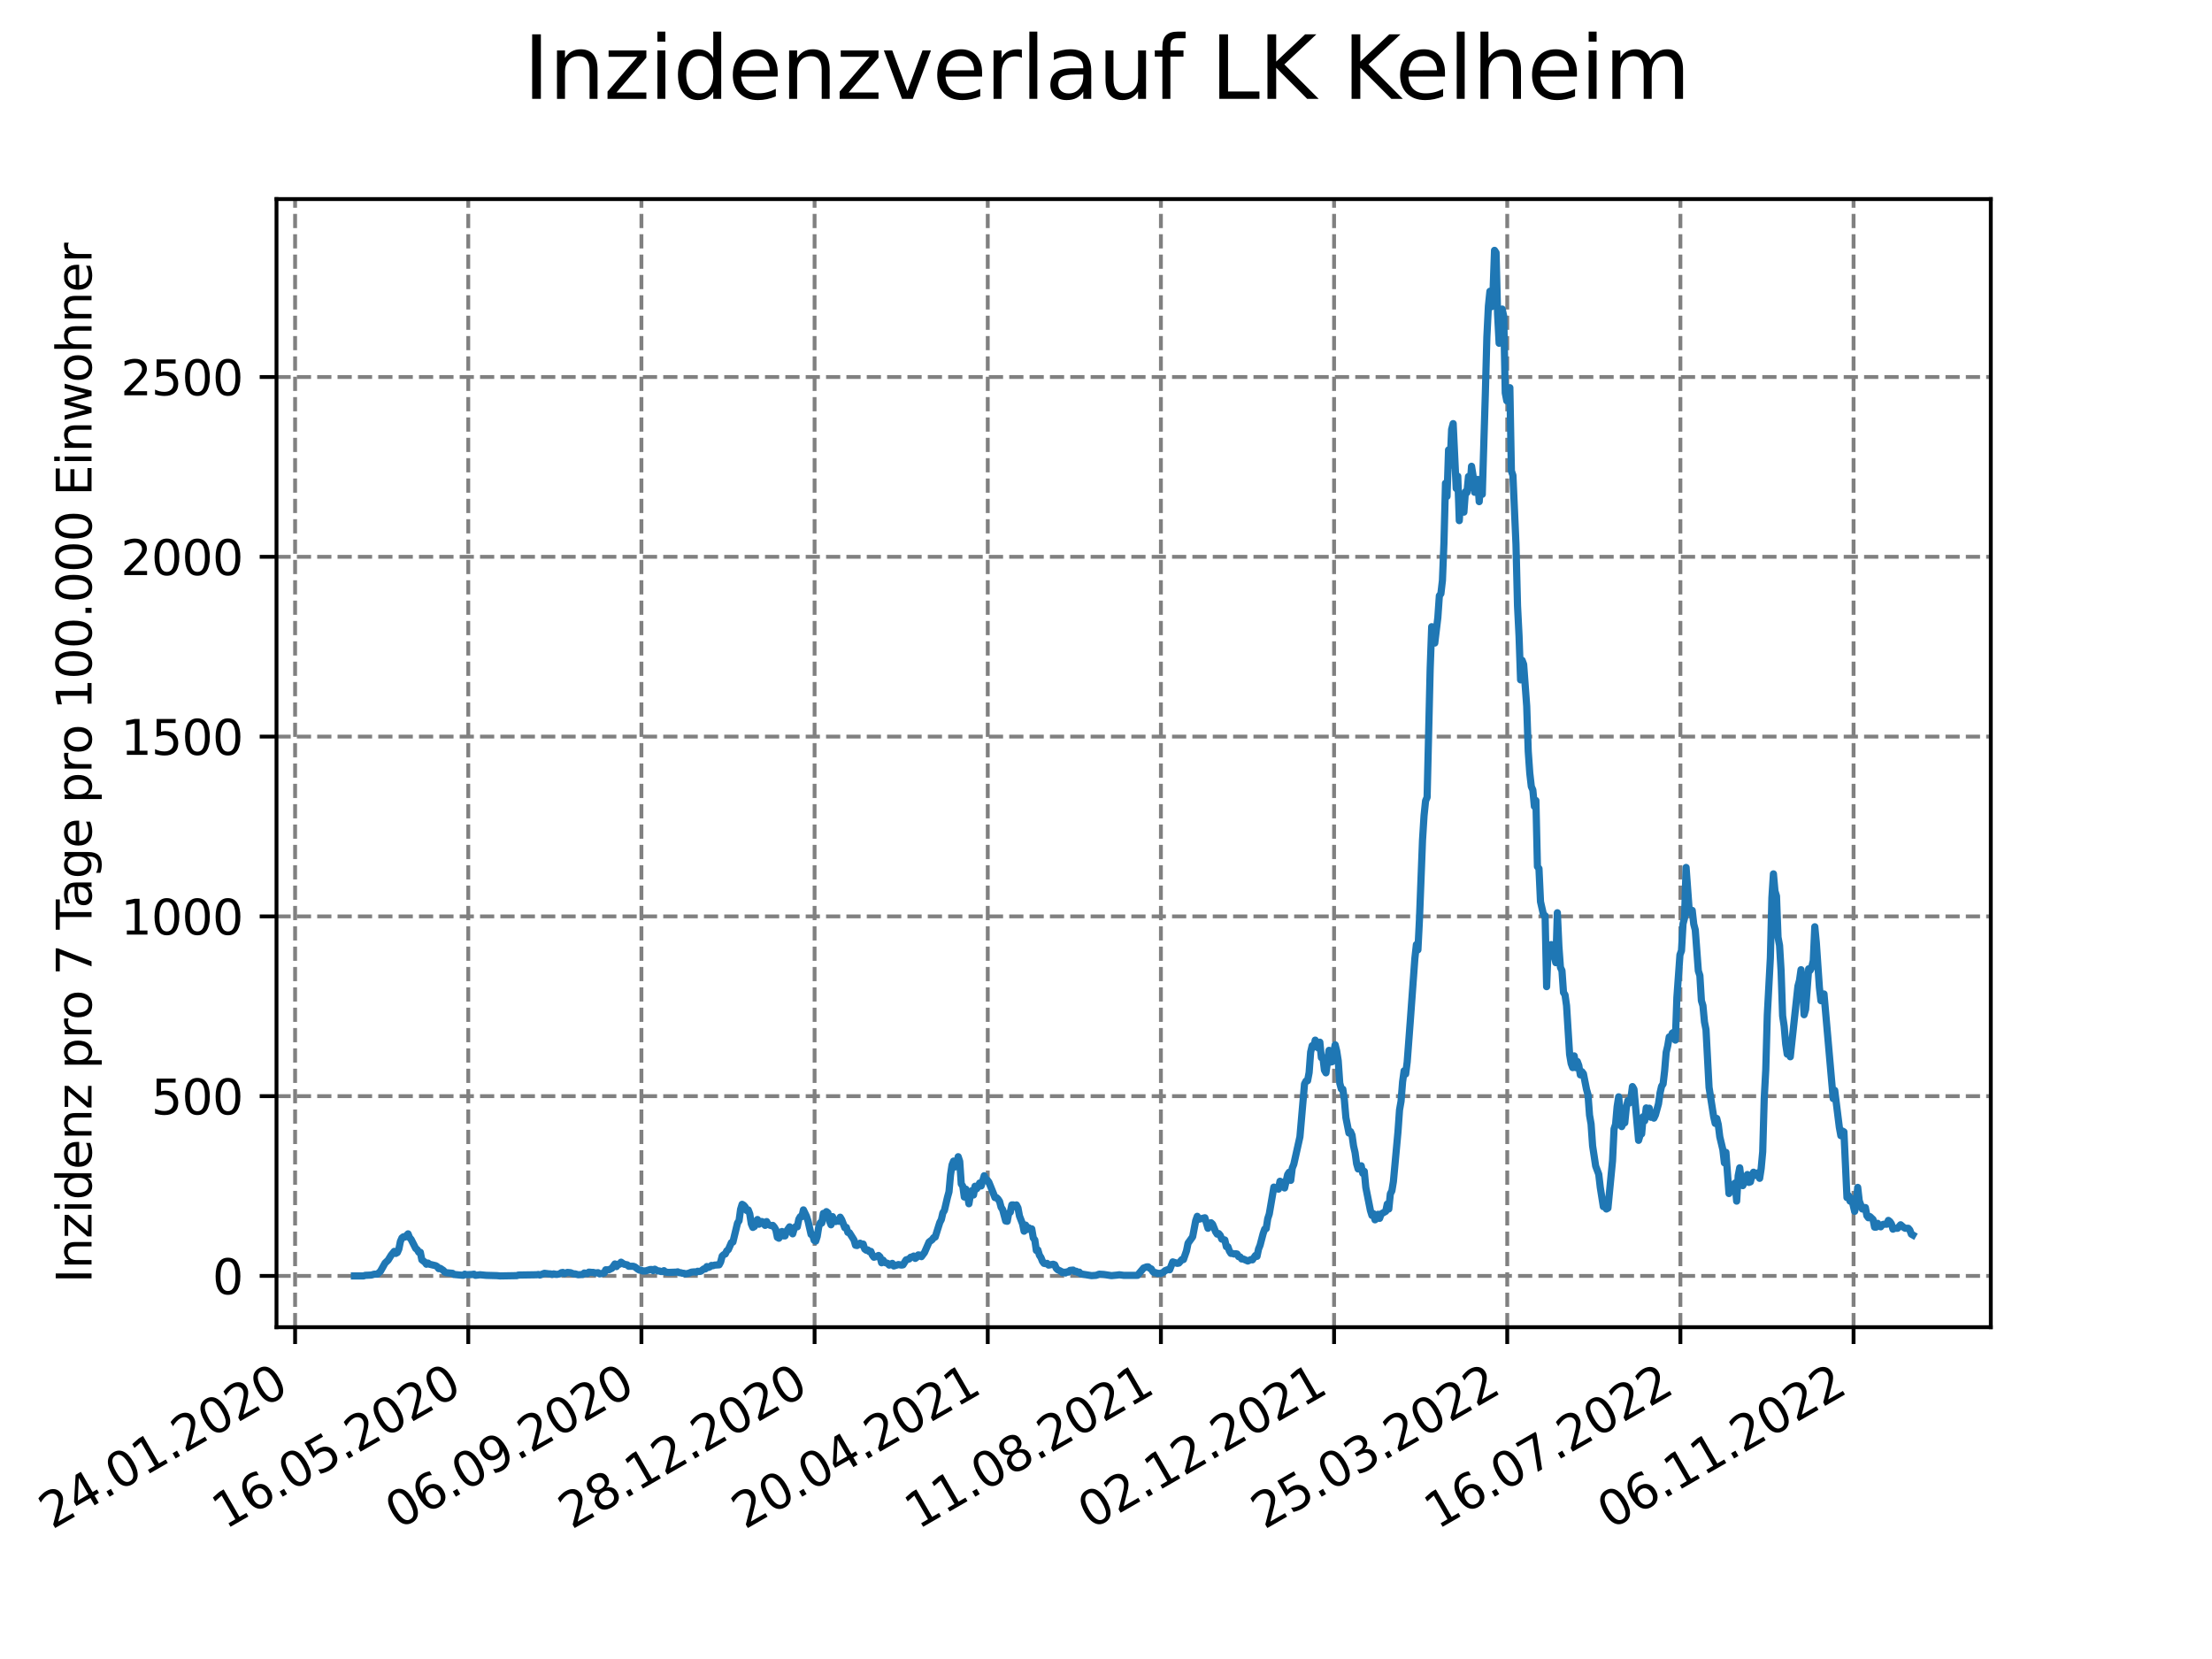 <?xml version="1.0" encoding="utf-8" standalone="no"?>
<!DOCTYPE svg PUBLIC "-//W3C//DTD SVG 1.1//EN"
  "http://www.w3.org/Graphics/SVG/1.1/DTD/svg11.dtd">
<svg xmlns:xlink="http://www.w3.org/1999/xlink" width="460.8pt" height="345.6pt" viewBox="0 0 460.8 345.6" xmlns="http://www.w3.org/2000/svg" version="1.1">
 <defs>
  <style type="text/css">*{stroke-linejoin: round; stroke-linecap: butt}</style>
 </defs>
 <g id="figure_1">
  <g id="patch_1">
   <path d="M 0 345.6 
L 460.8 345.6 
L 460.8 0 
L 0 0 
z
" style="fill: #ffffff"/>
  </g>
  <g id="axes_1">
   <g id="patch_2">
    <path d="M 57.6 276.48 
L 414.72 276.48 
L 414.72 41.472 
L 57.6 41.472 
z
" style="fill: #ffffff"/>
   </g>
   <g id="matplotlib.axis_1">
    <g id="xtick_1">
     <g id="line2d_1">
      <path d="M 61.476 276.48 
L 61.476 41.472 
" clip-path="url(#p8580927648)" style="fill: none; stroke-dasharray: 2.96,1.28; stroke-dashoffset: 0; stroke: #808080; stroke-width: 0.8"/>
     </g>
     <g id="line2d_2">
      <defs>
       <path id="mb705a80d80" d="M 0 0 
L 0 3.5 
" style="stroke: #000000; stroke-width: 0.8"/>
      </defs>
      <g>
       <use xlink:href="#mb705a80d80" x="61.476" y="276.48" style="stroke: #000000; stroke-width: 0.8"/>
      </g>
     </g>
     <g id="text_1">
      <!-- 24.01.2020 -->
      <g transform="translate(10.851 318.689) rotate(-30) scale(0.1 -0.1)">
       <defs>
        <path id="DejaVuSans-32" d="M 1228 531 
L 3431 531 
L 3431 0 
L 469 0 
L 469 531 
Q 828 903 1448 1529 
Q 2069 2156 2228 2338 
Q 2531 2678 2651 2914 
Q 2772 3150 2772 3378 
Q 2772 3750 2511 3984 
Q 2250 4219 1831 4219 
Q 1534 4219 1204 4116 
Q 875 4013 500 3803 
L 500 4441 
Q 881 4594 1212 4672 
Q 1544 4750 1819 4750 
Q 2544 4750 2975 4387 
Q 3406 4025 3406 3419 
Q 3406 3131 3298 2873 
Q 3191 2616 2906 2266 
Q 2828 2175 2409 1742 
Q 1991 1309 1228 531 
z
" transform="scale(0.016)"/>
        <path id="DejaVuSans-34" d="M 2419 4116 
L 825 1625 
L 2419 1625 
L 2419 4116 
z
M 2253 4666 
L 3047 4666 
L 3047 1625 
L 3713 1625 
L 3713 1100 
L 3047 1100 
L 3047 0 
L 2419 0 
L 2419 1100 
L 313 1100 
L 313 1709 
L 2253 4666 
z
" transform="scale(0.016)"/>
        <path id="DejaVuSans-2e" d="M 684 794 
L 1344 794 
L 1344 0 
L 684 0 
L 684 794 
z
" transform="scale(0.016)"/>
        <path id="DejaVuSans-30" d="M 2034 4250 
Q 1547 4250 1301 3770 
Q 1056 3291 1056 2328 
Q 1056 1369 1301 889 
Q 1547 409 2034 409 
Q 2525 409 2770 889 
Q 3016 1369 3016 2328 
Q 3016 3291 2770 3770 
Q 2525 4250 2034 4250 
z
M 2034 4750 
Q 2819 4750 3233 4129 
Q 3647 3509 3647 2328 
Q 3647 1150 3233 529 
Q 2819 -91 2034 -91 
Q 1250 -91 836 529 
Q 422 1150 422 2328 
Q 422 3509 836 4129 
Q 1250 4750 2034 4750 
z
" transform="scale(0.016)"/>
        <path id="DejaVuSans-31" d="M 794 531 
L 1825 531 
L 1825 4091 
L 703 3866 
L 703 4441 
L 1819 4666 
L 2450 4666 
L 2450 531 
L 3481 531 
L 3481 0 
L 794 0 
L 794 531 
z
" transform="scale(0.016)"/>
       </defs>
       <use xlink:href="#DejaVuSans-32"/>
       <use xlink:href="#DejaVuSans-34" x="63.623"/>
       <use xlink:href="#DejaVuSans-2e" x="127.246"/>
       <use xlink:href="#DejaVuSans-30" x="159.033"/>
       <use xlink:href="#DejaVuSans-31" x="222.656"/>
       <use xlink:href="#DejaVuSans-2e" x="286.279"/>
       <use xlink:href="#DejaVuSans-32" x="318.066"/>
       <use xlink:href="#DejaVuSans-30" x="381.689"/>
       <use xlink:href="#DejaVuSans-32" x="445.312"/>
       <use xlink:href="#DejaVuSans-30" x="508.936"/>
      </g>
     </g>
    </g>
    <g id="xtick_2">
     <g id="line2d_3">
      <path d="M 97.549 276.48 
L 97.549 41.472 
" clip-path="url(#p8580927648)" style="fill: none; stroke-dasharray: 2.96,1.28; stroke-dashoffset: 0; stroke: #808080; stroke-width: 0.8"/>
     </g>
     <g id="line2d_4">
      <g>
       <use xlink:href="#mb705a80d80" x="97.549" y="276.48" style="stroke: #000000; stroke-width: 0.8"/>
      </g>
     </g>
     <g id="text_2">
      <!-- 16.05.2020 -->
      <g transform="translate(46.923 318.689) rotate(-30) scale(0.1 -0.1)">
       <defs>
        <path id="DejaVuSans-36" d="M 2113 2584 
Q 1688 2584 1439 2293 
Q 1191 2003 1191 1497 
Q 1191 994 1439 701 
Q 1688 409 2113 409 
Q 2538 409 2786 701 
Q 3034 994 3034 1497 
Q 3034 2003 2786 2293 
Q 2538 2584 2113 2584 
z
M 3366 4563 
L 3366 3988 
Q 3128 4100 2886 4159 
Q 2644 4219 2406 4219 
Q 1781 4219 1451 3797 
Q 1122 3375 1075 2522 
Q 1259 2794 1537 2939 
Q 1816 3084 2150 3084 
Q 2853 3084 3261 2657 
Q 3669 2231 3669 1497 
Q 3669 778 3244 343 
Q 2819 -91 2113 -91 
Q 1303 -91 875 529 
Q 447 1150 447 2328 
Q 447 3434 972 4092 
Q 1497 4750 2381 4750 
Q 2619 4750 2861 4703 
Q 3103 4656 3366 4563 
z
" transform="scale(0.016)"/>
        <path id="DejaVuSans-35" d="M 691 4666 
L 3169 4666 
L 3169 4134 
L 1269 4134 
L 1269 2991 
Q 1406 3038 1543 3061 
Q 1681 3084 1819 3084 
Q 2600 3084 3056 2656 
Q 3513 2228 3513 1497 
Q 3513 744 3044 326 
Q 2575 -91 1722 -91 
Q 1428 -91 1123 -41 
Q 819 9 494 109 
L 494 744 
Q 775 591 1075 516 
Q 1375 441 1709 441 
Q 2250 441 2565 725 
Q 2881 1009 2881 1497 
Q 2881 1984 2565 2268 
Q 2250 2553 1709 2553 
Q 1456 2553 1204 2497 
Q 953 2441 691 2322 
L 691 4666 
z
" transform="scale(0.016)"/>
       </defs>
       <use xlink:href="#DejaVuSans-31"/>
       <use xlink:href="#DejaVuSans-36" x="63.623"/>
       <use xlink:href="#DejaVuSans-2e" x="127.246"/>
       <use xlink:href="#DejaVuSans-30" x="159.033"/>
       <use xlink:href="#DejaVuSans-35" x="222.656"/>
       <use xlink:href="#DejaVuSans-2e" x="286.279"/>
       <use xlink:href="#DejaVuSans-32" x="318.066"/>
       <use xlink:href="#DejaVuSans-30" x="381.689"/>
       <use xlink:href="#DejaVuSans-32" x="445.312"/>
       <use xlink:href="#DejaVuSans-30" x="508.936"/>
      </g>
     </g>
    </g>
    <g id="xtick_3">
     <g id="line2d_5">
      <path d="M 133.621 276.48 
L 133.621 41.472 
" clip-path="url(#p8580927648)" style="fill: none; stroke-dasharray: 2.96,1.28; stroke-dashoffset: 0; stroke: #808080; stroke-width: 0.8"/>
     </g>
     <g id="line2d_6">
      <g>
       <use xlink:href="#mb705a80d80" x="133.621" y="276.48" style="stroke: #000000; stroke-width: 0.8"/>
      </g>
     </g>
     <g id="text_3">
      <!-- 06.09.2020 -->
      <g transform="translate(82.996 318.689) rotate(-30) scale(0.1 -0.1)">
       <defs>
        <path id="DejaVuSans-39" d="M 703 97 
L 703 672 
Q 941 559 1184 500 
Q 1428 441 1663 441 
Q 2288 441 2617 861 
Q 2947 1281 2994 2138 
Q 2813 1869 2534 1725 
Q 2256 1581 1919 1581 
Q 1219 1581 811 2004 
Q 403 2428 403 3163 
Q 403 3881 828 4315 
Q 1253 4750 1959 4750 
Q 2769 4750 3195 4129 
Q 3622 3509 3622 2328 
Q 3622 1225 3098 567 
Q 2575 -91 1691 -91 
Q 1453 -91 1209 -44 
Q 966 3 703 97 
z
M 1959 2075 
Q 2384 2075 2632 2365 
Q 2881 2656 2881 3163 
Q 2881 3666 2632 3958 
Q 2384 4250 1959 4250 
Q 1534 4250 1286 3958 
Q 1038 3666 1038 3163 
Q 1038 2656 1286 2365 
Q 1534 2075 1959 2075 
z
" transform="scale(0.016)"/>
       </defs>
       <use xlink:href="#DejaVuSans-30"/>
       <use xlink:href="#DejaVuSans-36" x="63.623"/>
       <use xlink:href="#DejaVuSans-2e" x="127.246"/>
       <use xlink:href="#DejaVuSans-30" x="159.033"/>
       <use xlink:href="#DejaVuSans-39" x="222.656"/>
       <use xlink:href="#DejaVuSans-2e" x="286.279"/>
       <use xlink:href="#DejaVuSans-32" x="318.066"/>
       <use xlink:href="#DejaVuSans-30" x="381.689"/>
       <use xlink:href="#DejaVuSans-32" x="445.312"/>
       <use xlink:href="#DejaVuSans-30" x="508.936"/>
      </g>
     </g>
    </g>
    <g id="xtick_4">
     <g id="line2d_7">
      <path d="M 169.694 276.48 
L 169.694 41.472 
" clip-path="url(#p8580927648)" style="fill: none; stroke-dasharray: 2.96,1.28; stroke-dashoffset: 0; stroke: #808080; stroke-width: 0.8"/>
     </g>
     <g id="line2d_8">
      <g>
       <use xlink:href="#mb705a80d80" x="169.694" y="276.48" style="stroke: #000000; stroke-width: 0.8"/>
      </g>
     </g>
     <g id="text_4">
      <!-- 28.12.2020 -->
      <g transform="translate(119.069 318.689) rotate(-30) scale(0.1 -0.1)">
       <defs>
        <path id="DejaVuSans-38" d="M 2034 2216 
Q 1584 2216 1326 1975 
Q 1069 1734 1069 1313 
Q 1069 891 1326 650 
Q 1584 409 2034 409 
Q 2484 409 2743 651 
Q 3003 894 3003 1313 
Q 3003 1734 2745 1975 
Q 2488 2216 2034 2216 
z
M 1403 2484 
Q 997 2584 770 2862 
Q 544 3141 544 3541 
Q 544 4100 942 4425 
Q 1341 4750 2034 4750 
Q 2731 4750 3128 4425 
Q 3525 4100 3525 3541 
Q 3525 3141 3298 2862 
Q 3072 2584 2669 2484 
Q 3125 2378 3379 2068 
Q 3634 1759 3634 1313 
Q 3634 634 3220 271 
Q 2806 -91 2034 -91 
Q 1263 -91 848 271 
Q 434 634 434 1313 
Q 434 1759 690 2068 
Q 947 2378 1403 2484 
z
M 1172 3481 
Q 1172 3119 1398 2916 
Q 1625 2713 2034 2713 
Q 2441 2713 2670 2916 
Q 2900 3119 2900 3481 
Q 2900 3844 2670 4047 
Q 2441 4250 2034 4250 
Q 1625 4250 1398 4047 
Q 1172 3844 1172 3481 
z
" transform="scale(0.016)"/>
       </defs>
       <use xlink:href="#DejaVuSans-32"/>
       <use xlink:href="#DejaVuSans-38" x="63.623"/>
       <use xlink:href="#DejaVuSans-2e" x="127.246"/>
       <use xlink:href="#DejaVuSans-31" x="159.033"/>
       <use xlink:href="#DejaVuSans-32" x="222.656"/>
       <use xlink:href="#DejaVuSans-2e" x="286.279"/>
       <use xlink:href="#DejaVuSans-32" x="318.066"/>
       <use xlink:href="#DejaVuSans-30" x="381.689"/>
       <use xlink:href="#DejaVuSans-32" x="445.312"/>
       <use xlink:href="#DejaVuSans-30" x="508.936"/>
      </g>
     </g>
    </g>
    <g id="xtick_5">
     <g id="line2d_9">
      <path d="M 205.767 276.48 
L 205.767 41.472 
" clip-path="url(#p8580927648)" style="fill: none; stroke-dasharray: 2.96,1.28; stroke-dashoffset: 0; stroke: #808080; stroke-width: 0.8"/>
     </g>
     <g id="line2d_10">
      <g>
       <use xlink:href="#mb705a80d80" x="205.767" y="276.48" style="stroke: #000000; stroke-width: 0.8"/>
      </g>
     </g>
     <g id="text_5">
      <!-- 20.04.2021 -->
      <g transform="translate(155.142 318.689) rotate(-30) scale(0.1 -0.1)">
       <use xlink:href="#DejaVuSans-32"/>
       <use xlink:href="#DejaVuSans-30" x="63.623"/>
       <use xlink:href="#DejaVuSans-2e" x="127.246"/>
       <use xlink:href="#DejaVuSans-30" x="159.033"/>
       <use xlink:href="#DejaVuSans-34" x="222.656"/>
       <use xlink:href="#DejaVuSans-2e" x="286.279"/>
       <use xlink:href="#DejaVuSans-32" x="318.066"/>
       <use xlink:href="#DejaVuSans-30" x="381.689"/>
       <use xlink:href="#DejaVuSans-32" x="445.312"/>
       <use xlink:href="#DejaVuSans-31" x="508.936"/>
      </g>
     </g>
    </g>
    <g id="xtick_6">
     <g id="line2d_11">
      <path d="M 241.84 276.48 
L 241.84 41.472 
" clip-path="url(#p8580927648)" style="fill: none; stroke-dasharray: 2.96,1.28; stroke-dashoffset: 0; stroke: #808080; stroke-width: 0.8"/>
     </g>
     <g id="line2d_12">
      <g>
       <use xlink:href="#mb705a80d80" x="241.84" y="276.48" style="stroke: #000000; stroke-width: 0.8"/>
      </g>
     </g>
     <g id="text_6">
      <!-- 11.08.2021 -->
      <g transform="translate(191.214 318.689) rotate(-30) scale(0.1 -0.1)">
       <use xlink:href="#DejaVuSans-31"/>
       <use xlink:href="#DejaVuSans-31" x="63.623"/>
       <use xlink:href="#DejaVuSans-2e" x="127.246"/>
       <use xlink:href="#DejaVuSans-30" x="159.033"/>
       <use xlink:href="#DejaVuSans-38" x="222.656"/>
       <use xlink:href="#DejaVuSans-2e" x="286.279"/>
       <use xlink:href="#DejaVuSans-32" x="318.066"/>
       <use xlink:href="#DejaVuSans-30" x="381.689"/>
       <use xlink:href="#DejaVuSans-32" x="445.312"/>
       <use xlink:href="#DejaVuSans-31" x="508.936"/>
      </g>
     </g>
    </g>
    <g id="xtick_7">
     <g id="line2d_13">
      <path d="M 277.912 276.48 
L 277.912 41.472 
" clip-path="url(#p8580927648)" style="fill: none; stroke-dasharray: 2.96,1.28; stroke-dashoffset: 0; stroke: #808080; stroke-width: 0.8"/>
     </g>
     <g id="line2d_14">
      <g>
       <use xlink:href="#mb705a80d80" x="277.912" y="276.48" style="stroke: #000000; stroke-width: 0.8"/>
      </g>
     </g>
     <g id="text_7">
      <!-- 02.12.2021 -->
      <g transform="translate(227.287 318.689) rotate(-30) scale(0.1 -0.1)">
       <use xlink:href="#DejaVuSans-30"/>
       <use xlink:href="#DejaVuSans-32" x="63.623"/>
       <use xlink:href="#DejaVuSans-2e" x="127.246"/>
       <use xlink:href="#DejaVuSans-31" x="159.033"/>
       <use xlink:href="#DejaVuSans-32" x="222.656"/>
       <use xlink:href="#DejaVuSans-2e" x="286.279"/>
       <use xlink:href="#DejaVuSans-32" x="318.066"/>
       <use xlink:href="#DejaVuSans-30" x="381.689"/>
       <use xlink:href="#DejaVuSans-32" x="445.312"/>
       <use xlink:href="#DejaVuSans-31" x="508.936"/>
      </g>
     </g>
    </g>
    <g id="xtick_8">
     <g id="line2d_15">
      <path d="M 313.985 276.48 
L 313.985 41.472 
" clip-path="url(#p8580927648)" style="fill: none; stroke-dasharray: 2.96,1.28; stroke-dashoffset: 0; stroke: #808080; stroke-width: 0.8"/>
     </g>
     <g id="line2d_16">
      <g>
       <use xlink:href="#mb705a80d80" x="313.985" y="276.48" style="stroke: #000000; stroke-width: 0.8"/>
      </g>
     </g>
     <g id="text_8">
      <!-- 25.03.2022 -->
      <g transform="translate(263.36 318.689) rotate(-30) scale(0.1 -0.1)">
       <defs>
        <path id="DejaVuSans-33" d="M 2597 2516 
Q 3050 2419 3304 2112 
Q 3559 1806 3559 1356 
Q 3559 666 3084 287 
Q 2609 -91 1734 -91 
Q 1441 -91 1130 -33 
Q 819 25 488 141 
L 488 750 
Q 750 597 1062 519 
Q 1375 441 1716 441 
Q 2309 441 2620 675 
Q 2931 909 2931 1356 
Q 2931 1769 2642 2001 
Q 2353 2234 1838 2234 
L 1294 2234 
L 1294 2753 
L 1863 2753 
Q 2328 2753 2575 2939 
Q 2822 3125 2822 3475 
Q 2822 3834 2567 4026 
Q 2313 4219 1838 4219 
Q 1578 4219 1281 4162 
Q 984 4106 628 3988 
L 628 4550 
Q 988 4650 1302 4700 
Q 1616 4750 1894 4750 
Q 2613 4750 3031 4423 
Q 3450 4097 3450 3541 
Q 3450 3153 3228 2886 
Q 3006 2619 2597 2516 
z
" transform="scale(0.016)"/>
       </defs>
       <use xlink:href="#DejaVuSans-32"/>
       <use xlink:href="#DejaVuSans-35" x="63.623"/>
       <use xlink:href="#DejaVuSans-2e" x="127.246"/>
       <use xlink:href="#DejaVuSans-30" x="159.033"/>
       <use xlink:href="#DejaVuSans-33" x="222.656"/>
       <use xlink:href="#DejaVuSans-2e" x="286.279"/>
       <use xlink:href="#DejaVuSans-32" x="318.066"/>
       <use xlink:href="#DejaVuSans-30" x="381.689"/>
       <use xlink:href="#DejaVuSans-32" x="445.312"/>
       <use xlink:href="#DejaVuSans-32" x="508.936"/>
      </g>
     </g>
    </g>
    <g id="xtick_9">
     <g id="line2d_17">
      <path d="M 350.058 276.48 
L 350.058 41.472 
" clip-path="url(#p8580927648)" style="fill: none; stroke-dasharray: 2.96,1.28; stroke-dashoffset: 0; stroke: #808080; stroke-width: 0.8"/>
     </g>
     <g id="line2d_18">
      <g>
       <use xlink:href="#mb705a80d80" x="350.058" y="276.48" style="stroke: #000000; stroke-width: 0.8"/>
      </g>
     </g>
     <g id="text_9">
      <!-- 16.07.2022 -->
      <g transform="translate(299.433 318.689) rotate(-30) scale(0.1 -0.1)">
       <defs>
        <path id="DejaVuSans-37" d="M 525 4666 
L 3525 4666 
L 3525 4397 
L 1831 0 
L 1172 0 
L 2766 4134 
L 525 4134 
L 525 4666 
z
" transform="scale(0.016)"/>
       </defs>
       <use xlink:href="#DejaVuSans-31"/>
       <use xlink:href="#DejaVuSans-36" x="63.623"/>
       <use xlink:href="#DejaVuSans-2e" x="127.246"/>
       <use xlink:href="#DejaVuSans-30" x="159.033"/>
       <use xlink:href="#DejaVuSans-37" x="222.656"/>
       <use xlink:href="#DejaVuSans-2e" x="286.279"/>
       <use xlink:href="#DejaVuSans-32" x="318.066"/>
       <use xlink:href="#DejaVuSans-30" x="381.689"/>
       <use xlink:href="#DejaVuSans-32" x="445.312"/>
       <use xlink:href="#DejaVuSans-32" x="508.936"/>
      </g>
     </g>
    </g>
    <g id="xtick_10">
     <g id="line2d_19">
      <path d="M 386.131 276.48 
L 386.131 41.472 
" clip-path="url(#p8580927648)" style="fill: none; stroke-dasharray: 2.96,1.28; stroke-dashoffset: 0; stroke: #808080; stroke-width: 0.8"/>
     </g>
     <g id="line2d_20">
      <g>
       <use xlink:href="#mb705a80d80" x="386.131" y="276.48" style="stroke: #000000; stroke-width: 0.8"/>
      </g>
     </g>
     <g id="text_10">
      <!-- 06.11.2022 -->
      <g transform="translate(335.505 318.689) rotate(-30) scale(0.1 -0.1)">
       <use xlink:href="#DejaVuSans-30"/>
       <use xlink:href="#DejaVuSans-36" x="63.623"/>
       <use xlink:href="#DejaVuSans-2e" x="127.246"/>
       <use xlink:href="#DejaVuSans-31" x="159.033"/>
       <use xlink:href="#DejaVuSans-31" x="222.656"/>
       <use xlink:href="#DejaVuSans-2e" x="286.279"/>
       <use xlink:href="#DejaVuSans-32" x="318.066"/>
       <use xlink:href="#DejaVuSans-30" x="381.689"/>
       <use xlink:href="#DejaVuSans-32" x="445.312"/>
       <use xlink:href="#DejaVuSans-32" x="508.936"/>
      </g>
     </g>
    </g>
   </g>
   <g id="matplotlib.axis_2">
    <g id="ytick_1">
     <g id="line2d_21">
      <path d="M 57.6 265.798 
L 414.72 265.798 
" clip-path="url(#p8580927648)" style="fill: none; stroke-dasharray: 2.96,1.28; stroke-dashoffset: 0; stroke: #808080; stroke-width: 0.8"/>
     </g>
     <g id="line2d_22">
      <defs>
       <path id="m32dc0caaa2" d="M 0 0 
L -3.5 0 
" style="stroke: #000000; stroke-width: 0.8"/>
      </defs>
      <g>
       <use xlink:href="#m32dc0caaa2" x="57.6" y="265.798" style="stroke: #000000; stroke-width: 0.8"/>
      </g>
     </g>
     <g id="text_11">
      <!-- 0 -->
      <g transform="translate(44.237 269.597) scale(0.1 -0.1)">
       <use xlink:href="#DejaVuSans-30"/>
      </g>
     </g>
    </g>
    <g id="ytick_2">
     <g id="line2d_23">
      <path d="M 57.6 228.347 
L 414.72 228.347 
" clip-path="url(#p8580927648)" style="fill: none; stroke-dasharray: 2.96,1.28; stroke-dashoffset: 0; stroke: #808080; stroke-width: 0.8"/>
     </g>
     <g id="line2d_24">
      <g>
       <use xlink:href="#m32dc0caaa2" x="57.6" y="228.347" style="stroke: #000000; stroke-width: 0.8"/>
      </g>
     </g>
     <g id="text_12">
      <!-- 500 -->
      <g transform="translate(31.512 232.146) scale(0.1 -0.1)">
       <use xlink:href="#DejaVuSans-35"/>
       <use xlink:href="#DejaVuSans-30" x="63.623"/>
       <use xlink:href="#DejaVuSans-30" x="127.246"/>
      </g>
     </g>
    </g>
    <g id="ytick_3">
     <g id="line2d_25">
      <path d="M 57.6 190.896 
L 414.72 190.896 
" clip-path="url(#p8580927648)" style="fill: none; stroke-dasharray: 2.96,1.28; stroke-dashoffset: 0; stroke: #808080; stroke-width: 0.8"/>
     </g>
     <g id="line2d_26">
      <g>
       <use xlink:href="#m32dc0caaa2" x="57.6" y="190.896" style="stroke: #000000; stroke-width: 0.8"/>
      </g>
     </g>
     <g id="text_13">
      <!-- 1000 -->
      <g transform="translate(25.15 194.695) scale(0.1 -0.1)">
       <use xlink:href="#DejaVuSans-31"/>
       <use xlink:href="#DejaVuSans-30" x="63.623"/>
       <use xlink:href="#DejaVuSans-30" x="127.246"/>
       <use xlink:href="#DejaVuSans-30" x="190.869"/>
      </g>
     </g>
    </g>
    <g id="ytick_4">
     <g id="line2d_27">
      <path d="M 57.6 153.445 
L 414.72 153.445 
" clip-path="url(#p8580927648)" style="fill: none; stroke-dasharray: 2.96,1.28; stroke-dashoffset: 0; stroke: #808080; stroke-width: 0.8"/>
     </g>
     <g id="line2d_28">
      <g>
       <use xlink:href="#m32dc0caaa2" x="57.6" y="153.445" style="stroke: #000000; stroke-width: 0.8"/>
      </g>
     </g>
     <g id="text_14">
      <!-- 1500 -->
      <g transform="translate(25.15 157.244) scale(0.1 -0.1)">
       <use xlink:href="#DejaVuSans-31"/>
       <use xlink:href="#DejaVuSans-35" x="63.623"/>
       <use xlink:href="#DejaVuSans-30" x="127.246"/>
       <use xlink:href="#DejaVuSans-30" x="190.869"/>
      </g>
     </g>
    </g>
    <g id="ytick_5">
     <g id="line2d_29">
      <path d="M 57.6 115.994 
L 414.72 115.994 
" clip-path="url(#p8580927648)" style="fill: none; stroke-dasharray: 2.96,1.28; stroke-dashoffset: 0; stroke: #808080; stroke-width: 0.8"/>
     </g>
     <g id="line2d_30">
      <g>
       <use xlink:href="#m32dc0caaa2" x="57.6" y="115.994" style="stroke: #000000; stroke-width: 0.8"/>
      </g>
     </g>
     <g id="text_15">
      <!-- 2000 -->
      <g transform="translate(25.15 119.793) scale(0.1 -0.1)">
       <use xlink:href="#DejaVuSans-32"/>
       <use xlink:href="#DejaVuSans-30" x="63.623"/>
       <use xlink:href="#DejaVuSans-30" x="127.246"/>
       <use xlink:href="#DejaVuSans-30" x="190.869"/>
      </g>
     </g>
    </g>
    <g id="ytick_6">
     <g id="line2d_31">
      <path d="M 57.6 78.543 
L 414.72 78.543 
" clip-path="url(#p8580927648)" style="fill: none; stroke-dasharray: 2.96,1.28; stroke-dashoffset: 0; stroke: #808080; stroke-width: 0.8"/>
     </g>
     <g id="line2d_32">
      <g>
       <use xlink:href="#m32dc0caaa2" x="57.6" y="78.543" style="stroke: #000000; stroke-width: 0.8"/>
      </g>
     </g>
     <g id="text_16">
      <!-- 2500 -->
      <g transform="translate(25.15 82.342) scale(0.1 -0.1)">
       <use xlink:href="#DejaVuSans-32"/>
       <use xlink:href="#DejaVuSans-35" x="63.623"/>
       <use xlink:href="#DejaVuSans-30" x="127.246"/>
       <use xlink:href="#DejaVuSans-30" x="190.869"/>
      </g>
     </g>
    </g>
    <g id="text_17">
     <!-- Inzidenz pro 7 Tage pro 100.000 Einwohner -->
     <g transform="translate(19.07 267.301) rotate(-90) scale(0.1 -0.1)">
      <defs>
       <path id="DejaVuSans-49" d="M 628 4666 
L 1259 4666 
L 1259 0 
L 628 0 
L 628 4666 
z
" transform="scale(0.016)"/>
       <path id="DejaVuSans-6e" d="M 3513 2113 
L 3513 0 
L 2938 0 
L 2938 2094 
Q 2938 2591 2744 2837 
Q 2550 3084 2163 3084 
Q 1697 3084 1428 2787 
Q 1159 2491 1159 1978 
L 1159 0 
L 581 0 
L 581 3500 
L 1159 3500 
L 1159 2956 
Q 1366 3272 1645 3428 
Q 1925 3584 2291 3584 
Q 2894 3584 3203 3211 
Q 3513 2838 3513 2113 
z
" transform="scale(0.016)"/>
       <path id="DejaVuSans-7a" d="M 353 3500 
L 3084 3500 
L 3084 2975 
L 922 459 
L 3084 459 
L 3084 0 
L 275 0 
L 275 525 
L 2438 3041 
L 353 3041 
L 353 3500 
z
" transform="scale(0.016)"/>
       <path id="DejaVuSans-69" d="M 603 3500 
L 1178 3500 
L 1178 0 
L 603 0 
L 603 3500 
z
M 603 4863 
L 1178 4863 
L 1178 4134 
L 603 4134 
L 603 4863 
z
" transform="scale(0.016)"/>
       <path id="DejaVuSans-64" d="M 2906 2969 
L 2906 4863 
L 3481 4863 
L 3481 0 
L 2906 0 
L 2906 525 
Q 2725 213 2448 61 
Q 2172 -91 1784 -91 
Q 1150 -91 751 415 
Q 353 922 353 1747 
Q 353 2572 751 3078 
Q 1150 3584 1784 3584 
Q 2172 3584 2448 3432 
Q 2725 3281 2906 2969 
z
M 947 1747 
Q 947 1113 1208 752 
Q 1469 391 1925 391 
Q 2381 391 2643 752 
Q 2906 1113 2906 1747 
Q 2906 2381 2643 2742 
Q 2381 3103 1925 3103 
Q 1469 3103 1208 2742 
Q 947 2381 947 1747 
z
" transform="scale(0.016)"/>
       <path id="DejaVuSans-65" d="M 3597 1894 
L 3597 1613 
L 953 1613 
Q 991 1019 1311 708 
Q 1631 397 2203 397 
Q 2534 397 2845 478 
Q 3156 559 3463 722 
L 3463 178 
Q 3153 47 2828 -22 
Q 2503 -91 2169 -91 
Q 1331 -91 842 396 
Q 353 884 353 1716 
Q 353 2575 817 3079 
Q 1281 3584 2069 3584 
Q 2775 3584 3186 3129 
Q 3597 2675 3597 1894 
z
M 3022 2063 
Q 3016 2534 2758 2815 
Q 2500 3097 2075 3097 
Q 1594 3097 1305 2825 
Q 1016 2553 972 2059 
L 3022 2063 
z
" transform="scale(0.016)"/>
       <path id="DejaVuSans-20" transform="scale(0.016)"/>
       <path id="DejaVuSans-70" d="M 1159 525 
L 1159 -1331 
L 581 -1331 
L 581 3500 
L 1159 3500 
L 1159 2969 
Q 1341 3281 1617 3432 
Q 1894 3584 2278 3584 
Q 2916 3584 3314 3078 
Q 3713 2572 3713 1747 
Q 3713 922 3314 415 
Q 2916 -91 2278 -91 
Q 1894 -91 1617 61 
Q 1341 213 1159 525 
z
M 3116 1747 
Q 3116 2381 2855 2742 
Q 2594 3103 2138 3103 
Q 1681 3103 1420 2742 
Q 1159 2381 1159 1747 
Q 1159 1113 1420 752 
Q 1681 391 2138 391 
Q 2594 391 2855 752 
Q 3116 1113 3116 1747 
z
" transform="scale(0.016)"/>
       <path id="DejaVuSans-72" d="M 2631 2963 
Q 2534 3019 2420 3045 
Q 2306 3072 2169 3072 
Q 1681 3072 1420 2755 
Q 1159 2438 1159 1844 
L 1159 0 
L 581 0 
L 581 3500 
L 1159 3500 
L 1159 2956 
Q 1341 3275 1631 3429 
Q 1922 3584 2338 3584 
Q 2397 3584 2469 3576 
Q 2541 3569 2628 3553 
L 2631 2963 
z
" transform="scale(0.016)"/>
       <path id="DejaVuSans-6f" d="M 1959 3097 
Q 1497 3097 1228 2736 
Q 959 2375 959 1747 
Q 959 1119 1226 758 
Q 1494 397 1959 397 
Q 2419 397 2687 759 
Q 2956 1122 2956 1747 
Q 2956 2369 2687 2733 
Q 2419 3097 1959 3097 
z
M 1959 3584 
Q 2709 3584 3137 3096 
Q 3566 2609 3566 1747 
Q 3566 888 3137 398 
Q 2709 -91 1959 -91 
Q 1206 -91 779 398 
Q 353 888 353 1747 
Q 353 2609 779 3096 
Q 1206 3584 1959 3584 
z
" transform="scale(0.016)"/>
       <path id="DejaVuSans-54" d="M -19 4666 
L 3928 4666 
L 3928 4134 
L 2272 4134 
L 2272 0 
L 1638 0 
L 1638 4134 
L -19 4134 
L -19 4666 
z
" transform="scale(0.016)"/>
       <path id="DejaVuSans-61" d="M 2194 1759 
Q 1497 1759 1228 1600 
Q 959 1441 959 1056 
Q 959 750 1161 570 
Q 1363 391 1709 391 
Q 2188 391 2477 730 
Q 2766 1069 2766 1631 
L 2766 1759 
L 2194 1759 
z
M 3341 1997 
L 3341 0 
L 2766 0 
L 2766 531 
Q 2569 213 2275 61 
Q 1981 -91 1556 -91 
Q 1019 -91 701 211 
Q 384 513 384 1019 
Q 384 1609 779 1909 
Q 1175 2209 1959 2209 
L 2766 2209 
L 2766 2266 
Q 2766 2663 2505 2880 
Q 2244 3097 1772 3097 
Q 1472 3097 1187 3025 
Q 903 2953 641 2809 
L 641 3341 
Q 956 3463 1253 3523 
Q 1550 3584 1831 3584 
Q 2591 3584 2966 3190 
Q 3341 2797 3341 1997 
z
" transform="scale(0.016)"/>
       <path id="DejaVuSans-67" d="M 2906 1791 
Q 2906 2416 2648 2759 
Q 2391 3103 1925 3103 
Q 1463 3103 1205 2759 
Q 947 2416 947 1791 
Q 947 1169 1205 825 
Q 1463 481 1925 481 
Q 2391 481 2648 825 
Q 2906 1169 2906 1791 
z
M 3481 434 
Q 3481 -459 3084 -895 
Q 2688 -1331 1869 -1331 
Q 1566 -1331 1297 -1286 
Q 1028 -1241 775 -1147 
L 775 -588 
Q 1028 -725 1275 -790 
Q 1522 -856 1778 -856 
Q 2344 -856 2625 -561 
Q 2906 -266 2906 331 
L 2906 616 
Q 2728 306 2450 153 
Q 2172 0 1784 0 
Q 1141 0 747 490 
Q 353 981 353 1791 
Q 353 2603 747 3093 
Q 1141 3584 1784 3584 
Q 2172 3584 2450 3431 
Q 2728 3278 2906 2969 
L 2906 3500 
L 3481 3500 
L 3481 434 
z
" transform="scale(0.016)"/>
       <path id="DejaVuSans-45" d="M 628 4666 
L 3578 4666 
L 3578 4134 
L 1259 4134 
L 1259 2753 
L 3481 2753 
L 3481 2222 
L 1259 2222 
L 1259 531 
L 3634 531 
L 3634 0 
L 628 0 
L 628 4666 
z
" transform="scale(0.016)"/>
       <path id="DejaVuSans-77" d="M 269 3500 
L 844 3500 
L 1563 769 
L 2278 3500 
L 2956 3500 
L 3675 769 
L 4391 3500 
L 4966 3500 
L 4050 0 
L 3372 0 
L 2619 2869 
L 1863 0 
L 1184 0 
L 269 3500 
z
" transform="scale(0.016)"/>
       <path id="DejaVuSans-68" d="M 3513 2113 
L 3513 0 
L 2938 0 
L 2938 2094 
Q 2938 2591 2744 2837 
Q 2550 3084 2163 3084 
Q 1697 3084 1428 2787 
Q 1159 2491 1159 1978 
L 1159 0 
L 581 0 
L 581 4863 
L 1159 4863 
L 1159 2956 
Q 1366 3272 1645 3428 
Q 1925 3584 2291 3584 
Q 2894 3584 3203 3211 
Q 3513 2838 3513 2113 
z
" transform="scale(0.016)"/>
      </defs>
      <use xlink:href="#DejaVuSans-49"/>
      <use xlink:href="#DejaVuSans-6e" x="29.492"/>
      <use xlink:href="#DejaVuSans-7a" x="92.871"/>
      <use xlink:href="#DejaVuSans-69" x="145.361"/>
      <use xlink:href="#DejaVuSans-64" x="173.145"/>
      <use xlink:href="#DejaVuSans-65" x="236.621"/>
      <use xlink:href="#DejaVuSans-6e" x="298.145"/>
      <use xlink:href="#DejaVuSans-7a" x="361.523"/>
      <use xlink:href="#DejaVuSans-20" x="414.014"/>
      <use xlink:href="#DejaVuSans-70" x="445.801"/>
      <use xlink:href="#DejaVuSans-72" x="509.277"/>
      <use xlink:href="#DejaVuSans-6f" x="548.141"/>
      <use xlink:href="#DejaVuSans-20" x="609.322"/>
      <use xlink:href="#DejaVuSans-37" x="641.109"/>
      <use xlink:href="#DejaVuSans-20" x="704.732"/>
      <use xlink:href="#DejaVuSans-54" x="736.52"/>
      <use xlink:href="#DejaVuSans-61" x="781.104"/>
      <use xlink:href="#DejaVuSans-67" x="842.383"/>
      <use xlink:href="#DejaVuSans-65" x="905.859"/>
      <use xlink:href="#DejaVuSans-20" x="967.383"/>
      <use xlink:href="#DejaVuSans-70" x="999.17"/>
      <use xlink:href="#DejaVuSans-72" x="1062.646"/>
      <use xlink:href="#DejaVuSans-6f" x="1101.51"/>
      <use xlink:href="#DejaVuSans-20" x="1162.691"/>
      <use xlink:href="#DejaVuSans-31" x="1194.479"/>
      <use xlink:href="#DejaVuSans-30" x="1258.102"/>
      <use xlink:href="#DejaVuSans-30" x="1321.725"/>
      <use xlink:href="#DejaVuSans-2e" x="1385.348"/>
      <use xlink:href="#DejaVuSans-30" x="1417.135"/>
      <use xlink:href="#DejaVuSans-30" x="1480.758"/>
      <use xlink:href="#DejaVuSans-30" x="1544.381"/>
      <use xlink:href="#DejaVuSans-20" x="1608.004"/>
      <use xlink:href="#DejaVuSans-45" x="1639.791"/>
      <use xlink:href="#DejaVuSans-69" x="1702.975"/>
      <use xlink:href="#DejaVuSans-6e" x="1730.758"/>
      <use xlink:href="#DejaVuSans-77" x="1794.137"/>
      <use xlink:href="#DejaVuSans-6f" x="1875.924"/>
      <use xlink:href="#DejaVuSans-68" x="1937.105"/>
      <use xlink:href="#DejaVuSans-6e" x="2000.484"/>
      <use xlink:href="#DejaVuSans-65" x="2063.863"/>
      <use xlink:href="#DejaVuSans-72" x="2125.387"/>
     </g>
    </g>
   </g>
   <g id="line2d_33">
    <path d="M 73.833 265.798 
L 75.748 265.798 
L 76.067 265.676 
L 77.344 265.615 
L 77.983 265.433 
L 78.621 265.433 
L 79.26 264.824 
L 80.217 263.12 
L 80.856 262.511 
L 81.494 261.476 
L 82.133 260.685 
L 82.452 261.111 
L 82.771 260.928 
L 83.09 260.198 
L 83.41 258.615 
L 83.729 257.885 
L 84.048 257.642 
L 84.367 257.702 
L 85.006 257.033 
L 85.325 257.824 
L 85.644 258.189 
L 86.602 260.076 
L 86.921 260.32 
L 87.24 260.868 
L 87.56 260.868 
L 87.879 262.45 
L 88.517 262.937 
L 88.836 263.363 
L 89.156 263.12 
L 89.475 263.363 
L 90.752 263.667 
L 91.071 263.85 
L 91.39 264.276 
L 91.709 264.215 
L 92.348 264.641 
L 92.667 265.007 
L 92.986 265.128 
L 93.625 265.189 
L 94.263 265.25 
L 94.583 265.493 
L 95.221 265.554 
L 95.859 265.615 
L 96.498 265.676 
L 96.817 265.433 
L 97.136 265.554 
L 98.413 265.493 
L 98.732 265.433 
L 99.052 265.676 
L 100.009 265.554 
L 100.648 265.615 
L 101.286 265.676 
L 103.521 265.737 
L 104.159 265.798 
L 107.671 265.737 
L 107.99 265.615 
L 111.821 265.554 
L 112.14 265.493 
L 112.459 265.615 
L 113.417 265.25 
L 114.375 265.372 
L 114.694 265.372 
L 115.013 265.493 
L 115.332 265.372 
L 115.971 265.493 
L 116.609 265.372 
L 116.928 265.128 
L 117.248 265.067 
L 117.567 265.311 
L 118.205 265.067 
L 118.844 265.128 
L 119.482 265.372 
L 119.802 265.372 
L 120.44 265.554 
L 121.398 265.493 
L 121.717 265.189 
L 122.355 265.311 
L 122.675 265.007 
L 123.313 265.067 
L 123.632 265.067 
L 123.951 265.189 
L 124.59 265.128 
L 124.909 265.372 
L 125.867 265.189 
L 126.186 264.52 
L 126.825 264.52 
L 127.463 264.215 
L 128.101 263.302 
L 128.421 263.85 
L 128.74 263.363 
L 129.059 263.363 
L 129.378 262.937 
L 130.017 263.363 
L 130.655 263.485 
L 130.974 263.789 
L 131.932 263.789 
L 132.251 263.911 
L 132.89 264.398 
L 133.209 264.58 
L 133.528 264.58 
L 133.848 264.763 
L 134.486 264.763 
L 135.444 264.459 
L 135.763 264.459 
L 136.082 264.702 
L 136.401 264.398 
L 137.04 264.763 
L 137.359 264.763 
L 137.678 264.885 
L 137.997 264.885 
L 138.317 264.702 
L 138.636 265.007 
L 139.274 265.067 
L 140.871 265.007 
L 141.19 264.946 
L 141.509 265.128 
L 141.828 265.128 
L 142.147 265.25 
L 142.467 265.25 
L 142.786 265.372 
L 143.424 265.25 
L 144.063 265.007 
L 144.701 264.946 
L 145.02 265.007 
L 145.34 264.824 
L 145.659 264.885 
L 145.978 264.824 
L 146.617 264.337 
L 146.936 264.337 
L 147.255 263.85 
L 147.574 264.033 
L 147.894 263.911 
L 148.213 263.607 
L 148.532 263.667 
L 148.851 263.546 
L 149.809 263.485 
L 150.128 262.876 
L 150.447 261.659 
L 150.767 261.355 
L 151.086 261.233 
L 151.405 260.563 
L 151.724 260.32 
L 152.363 258.859 
L 152.682 258.737 
L 153.64 254.781 
L 153.959 254.294 
L 154.278 251.92 
L 154.597 250.885 
L 154.917 251.068 
L 155.236 251.433 
L 155.555 252.164 
L 155.874 252.042 
L 156.193 252.894 
L 156.513 254.963 
L 156.832 255.694 
L 157.151 255.511 
L 157.79 254.05 
L 158.109 255.024 
L 158.428 254.477 
L 158.747 254.477 
L 159.386 255.268 
L 159.705 254.477 
L 160.024 255.085 
L 160.663 255.329 
L 160.982 255.268 
L 161.301 255.633 
L 161.62 256.181 
L 161.94 257.763 
L 162.259 257.946 
L 162.578 256.729 
L 162.897 256.546 
L 163.216 257.459 
L 163.536 257.459 
L 163.855 256.485 
L 164.493 255.572 
L 164.813 256.181 
L 165.132 257.033 
L 165.451 255.937 
L 165.77 255.511 
L 166.09 255.572 
L 166.409 253.99 
L 166.728 253.442 
L 167.047 253.442 
L 167.366 252.042 
L 168.005 253.381 
L 168.324 254.355 
L 168.963 257.155 
L 169.282 257.216 
L 169.601 258.372 
L 169.92 258.555 
L 170.239 257.581 
L 170.559 255.572 
L 170.878 254.72 
L 171.197 254.781 
L 171.516 252.772 
L 171.836 252.833 
L 172.155 252.407 
L 172.474 252.651 
L 172.793 254.355 
L 173.113 255.146 
L 173.432 253.442 
L 173.751 254.416 
L 174.07 254.477 
L 174.389 254.172 
L 174.709 254.416 
L 175.028 253.564 
L 175.347 254.111 
L 175.986 255.755 
L 176.305 255.694 
L 176.624 256.729 
L 176.943 256.789 
L 177.901 258.311 
L 178.22 259.407 
L 178.539 259.468 
L 179.178 258.981 
L 179.497 259.346 
L 179.816 259.163 
L 180.136 260.198 
L 180.455 260.442 
L 180.774 260.381 
L 181.093 260.746 
L 181.412 260.685 
L 181.732 261.476 
L 182.051 261.902 
L 182.689 261.72 
L 183.009 261.537 
L 183.328 261.841 
L 183.647 263.059 
L 183.966 262.511 
L 184.286 262.998 
L 184.924 263.181 
L 185.243 263.546 
L 185.882 263.181 
L 186.201 263.728 
L 187.159 263.424 
L 187.797 263.546 
L 188.116 263.485 
L 188.755 262.45 
L 189.393 262.268 
L 189.712 261.902 
L 190.032 261.841 
L 190.351 261.659 
L 190.67 262.146 
L 190.989 261.902 
L 191.309 261.415 
L 191.628 261.476 
L 191.947 261.781 
L 192.585 260.928 
L 193.543 258.737 
L 194.182 258.25 
L 194.501 257.824 
L 194.82 257.702 
L 195.778 254.659 
L 196.097 254.05 
L 196.416 252.651 
L 196.735 252.164 
L 197.374 249.425 
L 197.693 248.268 
L 198.012 244.738 
L 198.332 242.668 
L 198.651 241.877 
L 198.97 243.094 
L 199.289 242.668 
L 199.608 240.964 
L 199.928 241.938 
L 200.247 246.625 
L 200.566 247.112 
L 200.885 249.364 
L 201.205 247.72 
L 201.524 248.877 
L 201.843 250.764 
L 202.162 248.877 
L 202.481 248.025 
L 202.801 248.938 
L 203.12 247.112 
L 203.439 247.659 
L 203.758 247.233 
L 204.078 246.442 
L 204.397 247.051 
L 205.035 244.92 
L 205.355 245.712 
L 205.674 245.833 
L 205.993 246.259 
L 206.951 248.633 
L 207.27 249.485 
L 207.589 249.485 
L 207.908 249.79 
L 208.228 250.277 
L 208.547 251.494 
L 208.866 251.981 
L 209.504 254.355 
L 209.824 254.416 
L 210.143 252.711 
L 210.462 252.529 
L 210.781 251.007 
L 211.101 251.007 
L 211.42 251.372 
L 211.739 251.007 
L 212.058 251.616 
L 212.378 253.32 
L 213.016 254.963 
L 213.335 256.485 
L 213.654 255.207 
L 213.974 256.12 
L 214.293 255.755 
L 214.612 255.998 
L 214.931 255.998 
L 215.251 257.885 
L 215.57 258.311 
L 215.889 260.502 
L 216.208 260.381 
L 216.527 261.476 
L 216.847 261.963 
L 217.166 262.754 
L 217.485 263.181 
L 217.804 263.241 
L 218.124 263.181 
L 218.443 263.546 
L 219.401 263.363 
L 219.72 263.485 
L 220.039 264.215 
L 220.358 264.52 
L 220.997 264.824 
L 221.316 265.128 
L 221.635 265.007 
L 221.954 265.189 
L 222.274 264.946 
L 222.593 265.007 
L 222.912 264.641 
L 223.551 264.58 
L 223.87 264.885 
L 224.189 264.824 
L 224.508 265.067 
L 224.827 265.007 
L 225.147 265.372 
L 227.381 265.737 
L 228.339 265.676 
L 228.977 265.433 
L 229.935 265.493 
L 231.531 265.737 
L 232.17 265.676 
L 232.808 265.615 
L 233.127 265.554 
L 234.085 265.676 
L 236.958 265.676 
L 238.235 264.154 
L 238.873 263.911 
L 239.193 263.911 
L 239.512 264.215 
L 239.831 264.337 
L 240.15 264.885 
L 240.47 265.128 
L 240.789 265.128 
L 241.108 265.311 
L 241.427 265.25 
L 241.746 265.311 
L 242.385 265.007 
L 242.704 264.702 
L 243.343 264.459 
L 243.662 264.52 
L 244.3 262.876 
L 245.258 263.181 
L 245.577 263.12 
L 246.216 262.389 
L 246.535 262.389 
L 247.173 260.563 
L 247.493 258.981 
L 248.45 257.642 
L 249.089 254.294 
L 249.408 253.381 
L 249.727 253.99 
L 251.004 253.685 
L 251.643 255.876 
L 252.281 254.72 
L 252.6 255.024 
L 253.239 256.607 
L 253.558 257.094 
L 253.877 256.972 
L 254.196 257.337 
L 254.516 258.129 
L 255.154 258.311 
L 255.473 259.711 
L 255.793 259.711 
L 256.112 260.624 
L 256.431 261.111 
L 256.75 261.111 
L 257.069 261.233 
L 257.389 261.172 
L 257.708 261.233 
L 258.027 261.781 
L 258.346 261.841 
L 258.666 262.268 
L 258.985 262.268 
L 259.942 262.694 
L 260.581 262.389 
L 260.9 262.45 
L 261.539 261.537 
L 261.858 261.72 
L 262.177 260.198 
L 262.496 259.407 
L 263.135 256.972 
L 263.454 256.059 
L 263.773 255.937 
L 264.092 253.868 
L 264.412 252.894 
L 265.369 247.294 
L 265.689 247.659 
L 266.008 247.599 
L 266.327 247.72 
L 266.646 246.077 
L 266.965 246.32 
L 267.285 246.259 
L 267.604 247.477 
L 268.242 244.677 
L 268.562 244.19 
L 268.881 245.894 
L 269.2 243.338 
L 269.519 242.547 
L 270.796 236.825 
L 271.754 225.808 
L 272.073 225.199 
L 272.392 225.139 
L 272.712 223.434 
L 273.031 219.174 
L 273.35 217.835 
L 273.669 218.139 
L 273.988 216.678 
L 274.627 218.321 
L 274.946 217.104 
L 275.265 220.33 
L 275.585 220.269 
L 275.904 222.947 
L 276.223 223.495 
L 276.862 218.808 
L 277.181 221.243 
L 277.5 221.182 
L 278.138 217.652 
L 278.458 218.93 
L 278.777 221 
L 279.096 225.626 
L 279.415 226.843 
L 279.735 226.904 
L 280.054 229.095 
L 280.373 232.808 
L 281.011 236.034 
L 281.331 235.729 
L 281.65 236.46 
L 281.969 238.712 
L 282.288 240.112 
L 282.608 242.425 
L 282.927 243.52 
L 283.246 243.399 
L 283.565 242.851 
L 283.885 244.433 
L 284.204 244.007 
L 284.523 247.355 
L 285.481 252.164 
L 285.8 253.198 
L 286.119 252.833 
L 286.438 254.111 
L 286.758 253.868 
L 287.077 252.955 
L 287.396 253.807 
L 287.715 252.894 
L 288.354 252.529 
L 288.673 252.346 
L 288.992 250.825 
L 289.311 251.859 
L 289.631 248.694 
L 289.95 248.085 
L 290.269 246.138 
L 291.227 235.729 
L 291.546 231.225 
L 291.865 229.399 
L 292.184 225.382 
L 292.504 223.069 
L 292.823 223.739 
L 293.142 221.243 
L 293.781 212.783 
L 294.738 199.696 
L 295.058 196.774 
L 295.377 197.87 
L 295.696 191.601 
L 296.334 175.045 
L 296.654 169.932 
L 296.973 166.828 
L 297.292 166.097 
L 297.931 139.316 
L 298.25 130.551 
L 298.569 131.342 
L 298.888 133.96 
L 299.527 128.664 
L 299.846 124.099 
L 300.165 123.673 
L 300.484 120.934 
L 300.804 113.021 
L 301.123 100.665 
L 301.442 103.404 
L 301.761 93.726 
L 302.081 96.952 
L 302.4 89.466 
L 302.719 88.248 
L 303.357 101.761 
L 303.677 99.204 
L 303.996 108.456 
L 304.315 102.978 
L 304.634 104.439 
L 304.954 106.691 
L 305.273 102.43 
L 305.592 102.613 
L 305.911 99.265 
L 306.23 101.578 
L 306.55 97.135 
L 306.869 99.144 
L 307.188 102.552 
L 307.507 102.065 
L 307.827 99.874 
L 308.146 104.5 
L 308.465 99.874 
L 308.784 102.978 
L 309.423 82.04 
L 309.742 70.232 
L 310.061 63.78 
L 310.38 60.676 
L 310.7 63.902 
L 311.019 60.98 
L 311.338 52.154 
L 311.657 52.641 
L 311.977 65.423 
L 312.296 71.51 
L 312.934 64.388 
L 313.253 65.91 
L 313.573 81.857 
L 313.892 83.501 
L 314.211 82.466 
L 314.53 80.762 
L 314.85 98.109 
L 315.169 99.022 
L 315.807 113.387 
L 316.127 126.169 
L 316.446 132.499 
L 316.765 141.629 
L 317.084 137.551 
L 317.403 138.403 
L 318.042 147.107 
L 318.361 156.541 
L 318.68 161.045 
L 319 163.845 
L 319.319 164.576 
L 319.638 167.984 
L 319.957 166.767 
L 320.276 180.523 
L 320.596 180.949 
L 320.915 187.827 
L 321.553 190.627 
L 321.873 190.749 
L 322.192 205.539 
L 322.511 197.14 
L 322.83 197.931 
L 323.15 196.774 
L 323.469 198.357 
L 323.788 199.27 
L 324.107 200.548 
L 324.426 190.14 
L 324.746 197.14 
L 325.065 201.522 
L 325.384 202.192 
L 325.703 206.757 
L 326.023 207.244 
L 326.342 209.496 
L 326.98 219.661 
L 327.3 221.547 
L 327.619 222.4 
L 327.938 219.965 
L 328.257 222.4 
L 328.576 221.121 
L 328.896 221.973 
L 329.215 223.921 
L 329.534 223.252 
L 329.853 223.678 
L 330.492 226.904 
L 330.811 228.06 
L 331.13 232.321 
L 331.449 234.147 
L 331.769 238.712 
L 332.407 242.912 
L 333.046 244.616 
L 333.365 247.355 
L 334.003 251.372 
L 334.323 250.885 
L 334.642 251.859 
L 334.961 251.677 
L 335.599 245.103 
L 335.919 241.816 
L 336.238 235.182 
L 336.557 234.208 
L 336.876 230.556 
L 337.196 228.486 
L 337.834 234.695 
L 338.153 233.903 
L 338.472 233.903 
L 338.792 230.738 
L 339.111 229.278 
L 339.43 229.764 
L 339.749 228.791 
L 340.069 226.356 
L 340.388 226.904 
L 341.346 237.555 
L 341.665 236.46 
L 341.984 236.216 
L 342.303 232.625 
L 342.622 233.477 
L 342.942 230.799 
L 343.261 230.982 
L 343.58 230.86 
L 343.899 232.747 
L 344.219 232.199 
L 344.538 232.93 
L 344.857 232.26 
L 345.495 229.947 
L 345.815 227.695 
L 346.134 226.295 
L 346.453 225.808 
L 346.772 223.069 
L 347.092 219.234 
L 347.411 217.895 
L 347.73 216.009 
L 348.049 216.13 
L 348.369 215.217 
L 348.688 215.035 
L 349.007 216.678 
L 349.326 207.791 
L 349.965 198.905 
L 350.284 198.053 
L 350.603 192.453 
L 350.922 191.236 
L 351.242 180.706 
L 351.88 189.47 
L 352.199 190.262 
L 352.518 189.653 
L 352.838 192.514 
L 353.157 193.731 
L 353.795 202.253 
L 354.115 203.226 
L 354.434 208.461 
L 354.753 209.496 
L 355.072 212.904 
L 355.392 214.487 
L 356.03 226.539 
L 356.988 232.625 
L 357.307 234.025 
L 357.626 232.99 
L 357.945 234.269 
L 358.265 236.825 
L 358.903 239.503 
L 359.222 242.242 
L 359.541 240.051 
L 360.18 248.633 
L 360.499 246.746 
L 360.818 247.416 
L 361.138 246.746 
L 361.457 246.442 
L 361.776 250.216 
L 362.095 244.92 
L 362.415 243.277 
L 362.734 245.955 
L 363.053 246.99 
L 363.691 245.59 
L 364.011 244.677 
L 364.33 246.32 
L 364.649 246.199 
L 364.968 244.799 
L 365.288 244.19 
L 365.607 244.86 
L 365.926 244.86 
L 366.245 244.312 
L 366.565 245.468 
L 366.884 243.399 
L 367.203 239.929 
L 367.522 228.791 
L 367.841 222.886 
L 368.161 211.443 
L 368.799 199.514 
L 369.118 187.036 
L 369.438 182.045 
L 369.757 185.636 
L 370.076 186.671 
L 370.395 195.253 
L 370.714 196.957 
L 371.034 202.253 
L 371.353 211.626 
L 371.672 213.756 
L 371.991 217.469 
L 372.311 219.6 
L 372.63 217.104 
L 372.949 220.147 
L 374.545 205.418 
L 374.864 204.261 
L 375.184 202.009 
L 375.503 205.174 
L 375.822 211.383 
L 376.141 210.287 
L 376.78 201.826 
L 377.099 202.131 
L 377.418 201.461 
L 377.737 200.122 
L 378.057 193.062 
L 378.376 196.409 
L 379.014 205.722 
L 379.334 208.461 
L 379.653 207.548 
L 379.972 207.061 
L 381.887 228.851 
L 382.207 227.147 
L 383.164 234.816 
L 383.484 236.582 
L 383.803 235.608 
L 384.122 235.79 
L 384.76 249.485 
L 385.08 249.059 
L 385.399 250.216 
L 385.718 249.668 
L 386.357 252.346 
L 386.676 251.007 
L 386.995 247.355 
L 387.314 250.155 
L 387.953 251.859 
L 388.272 251.555 
L 388.591 251.555 
L 388.91 253.259 
L 389.23 253.685 
L 389.549 253.442 
L 390.187 254.05 
L 390.507 255.633 
L 390.826 255.633 
L 391.145 254.842 
L 391.464 255.39 
L 391.783 255.572 
L 392.103 255.146 
L 392.422 255.024 
L 393.06 255.024 
L 393.38 254.233 
L 393.699 254.477 
L 394.018 254.963 
L 394.337 256.059 
L 394.657 255.876 
L 395.295 255.876 
L 395.933 255.146 
L 396.572 255.694 
L 396.891 255.876 
L 397.53 255.876 
L 397.849 256.242 
L 398.168 257.094 
L 398.487 257.276 
L 398.487 257.276 
" clip-path="url(#p8580927648)" style="fill: none; stroke: #1f77b4; stroke-width: 1.5; stroke-linecap: square"/>
   </g>
   <g id="patch_3">
    <path d="M 57.6 276.48 
L 57.6 41.472 
" style="fill: none; stroke: #000000; stroke-width: 0.8; stroke-linejoin: miter; stroke-linecap: square"/>
   </g>
   <g id="patch_4">
    <path d="M 414.72 276.48 
L 414.72 41.472 
" style="fill: none; stroke: #000000; stroke-width: 0.8; stroke-linejoin: miter; stroke-linecap: square"/>
   </g>
   <g id="patch_5">
    <path d="M 57.6 276.48 
L 414.72 276.48 
" style="fill: none; stroke: #000000; stroke-width: 0.8; stroke-linejoin: miter; stroke-linecap: square"/>
   </g>
   <g id="patch_6">
    <path d="M 57.6 41.472 
L 414.72 41.472 
" style="fill: none; stroke: #000000; stroke-width: 0.8; stroke-linejoin: miter; stroke-linecap: square"/>
   </g>
  </g>
  <g id="text_18">
   <!-- Inzidenzverlauf LK Kelheim -->
   <g transform="translate(109.05 20.589) scale(0.18 -0.18)">
    <defs>
     <path id="DejaVuSans-76" d="M 191 3500 
L 800 3500 
L 1894 563 
L 2988 3500 
L 3597 3500 
L 2284 0 
L 1503 0 
L 191 3500 
z
" transform="scale(0.016)"/>
     <path id="DejaVuSans-6c" d="M 603 4863 
L 1178 4863 
L 1178 0 
L 603 0 
L 603 4863 
z
" transform="scale(0.016)"/>
     <path id="DejaVuSans-75" d="M 544 1381 
L 544 3500 
L 1119 3500 
L 1119 1403 
Q 1119 906 1312 657 
Q 1506 409 1894 409 
Q 2359 409 2629 706 
Q 2900 1003 2900 1516 
L 2900 3500 
L 3475 3500 
L 3475 0 
L 2900 0 
L 2900 538 
Q 2691 219 2414 64 
Q 2138 -91 1772 -91 
Q 1169 -91 856 284 
Q 544 659 544 1381 
z
M 1991 3584 
L 1991 3584 
z
" transform="scale(0.016)"/>
     <path id="DejaVuSans-66" d="M 2375 4863 
L 2375 4384 
L 1825 4384 
Q 1516 4384 1395 4259 
Q 1275 4134 1275 3809 
L 1275 3500 
L 2222 3500 
L 2222 3053 
L 1275 3053 
L 1275 0 
L 697 0 
L 697 3053 
L 147 3053 
L 147 3500 
L 697 3500 
L 697 3744 
Q 697 4328 969 4595 
Q 1241 4863 1831 4863 
L 2375 4863 
z
" transform="scale(0.016)"/>
     <path id="DejaVuSans-4c" d="M 628 4666 
L 1259 4666 
L 1259 531 
L 3531 531 
L 3531 0 
L 628 0 
L 628 4666 
z
" transform="scale(0.016)"/>
     <path id="DejaVuSans-4b" d="M 628 4666 
L 1259 4666 
L 1259 2694 
L 3353 4666 
L 4166 4666 
L 1850 2491 
L 4331 0 
L 3500 0 
L 1259 2247 
L 1259 0 
L 628 0 
L 628 4666 
z
" transform="scale(0.016)"/>
     <path id="DejaVuSans-6d" d="M 3328 2828 
Q 3544 3216 3844 3400 
Q 4144 3584 4550 3584 
Q 5097 3584 5394 3201 
Q 5691 2819 5691 2113 
L 5691 0 
L 5113 0 
L 5113 2094 
Q 5113 2597 4934 2840 
Q 4756 3084 4391 3084 
Q 3944 3084 3684 2787 
Q 3425 2491 3425 1978 
L 3425 0 
L 2847 0 
L 2847 2094 
Q 2847 2600 2669 2842 
Q 2491 3084 2119 3084 
Q 1678 3084 1418 2786 
Q 1159 2488 1159 1978 
L 1159 0 
L 581 0 
L 581 3500 
L 1159 3500 
L 1159 2956 
Q 1356 3278 1631 3431 
Q 1906 3584 2284 3584 
Q 2666 3584 2933 3390 
Q 3200 3197 3328 2828 
z
" transform="scale(0.016)"/>
    </defs>
    <use xlink:href="#DejaVuSans-49"/>
    <use xlink:href="#DejaVuSans-6e" x="29.492"/>
    <use xlink:href="#DejaVuSans-7a" x="92.871"/>
    <use xlink:href="#DejaVuSans-69" x="145.361"/>
    <use xlink:href="#DejaVuSans-64" x="173.145"/>
    <use xlink:href="#DejaVuSans-65" x="236.621"/>
    <use xlink:href="#DejaVuSans-6e" x="298.145"/>
    <use xlink:href="#DejaVuSans-7a" x="361.523"/>
    <use xlink:href="#DejaVuSans-76" x="414.014"/>
    <use xlink:href="#DejaVuSans-65" x="473.193"/>
    <use xlink:href="#DejaVuSans-72" x="534.717"/>
    <use xlink:href="#DejaVuSans-6c" x="575.83"/>
    <use xlink:href="#DejaVuSans-61" x="603.613"/>
    <use xlink:href="#DejaVuSans-75" x="664.893"/>
    <use xlink:href="#DejaVuSans-66" x="728.271"/>
    <use xlink:href="#DejaVuSans-20" x="763.477"/>
    <use xlink:href="#DejaVuSans-4c" x="795.264"/>
    <use xlink:href="#DejaVuSans-4b" x="850.977"/>
    <use xlink:href="#DejaVuSans-20" x="916.553"/>
    <use xlink:href="#DejaVuSans-4b" x="948.34"/>
    <use xlink:href="#DejaVuSans-65" x="1008.916"/>
    <use xlink:href="#DejaVuSans-6c" x="1070.439"/>
    <use xlink:href="#DejaVuSans-68" x="1098.223"/>
    <use xlink:href="#DejaVuSans-65" x="1161.602"/>
    <use xlink:href="#DejaVuSans-69" x="1223.125"/>
    <use xlink:href="#DejaVuSans-6d" x="1250.908"/>
   </g>
  </g>
 </g>
 <defs>
  <clipPath id="p8580927648">
   <rect x="57.6" y="41.472" width="357.12" height="235.008"/>
  </clipPath>
 </defs>
</svg>
